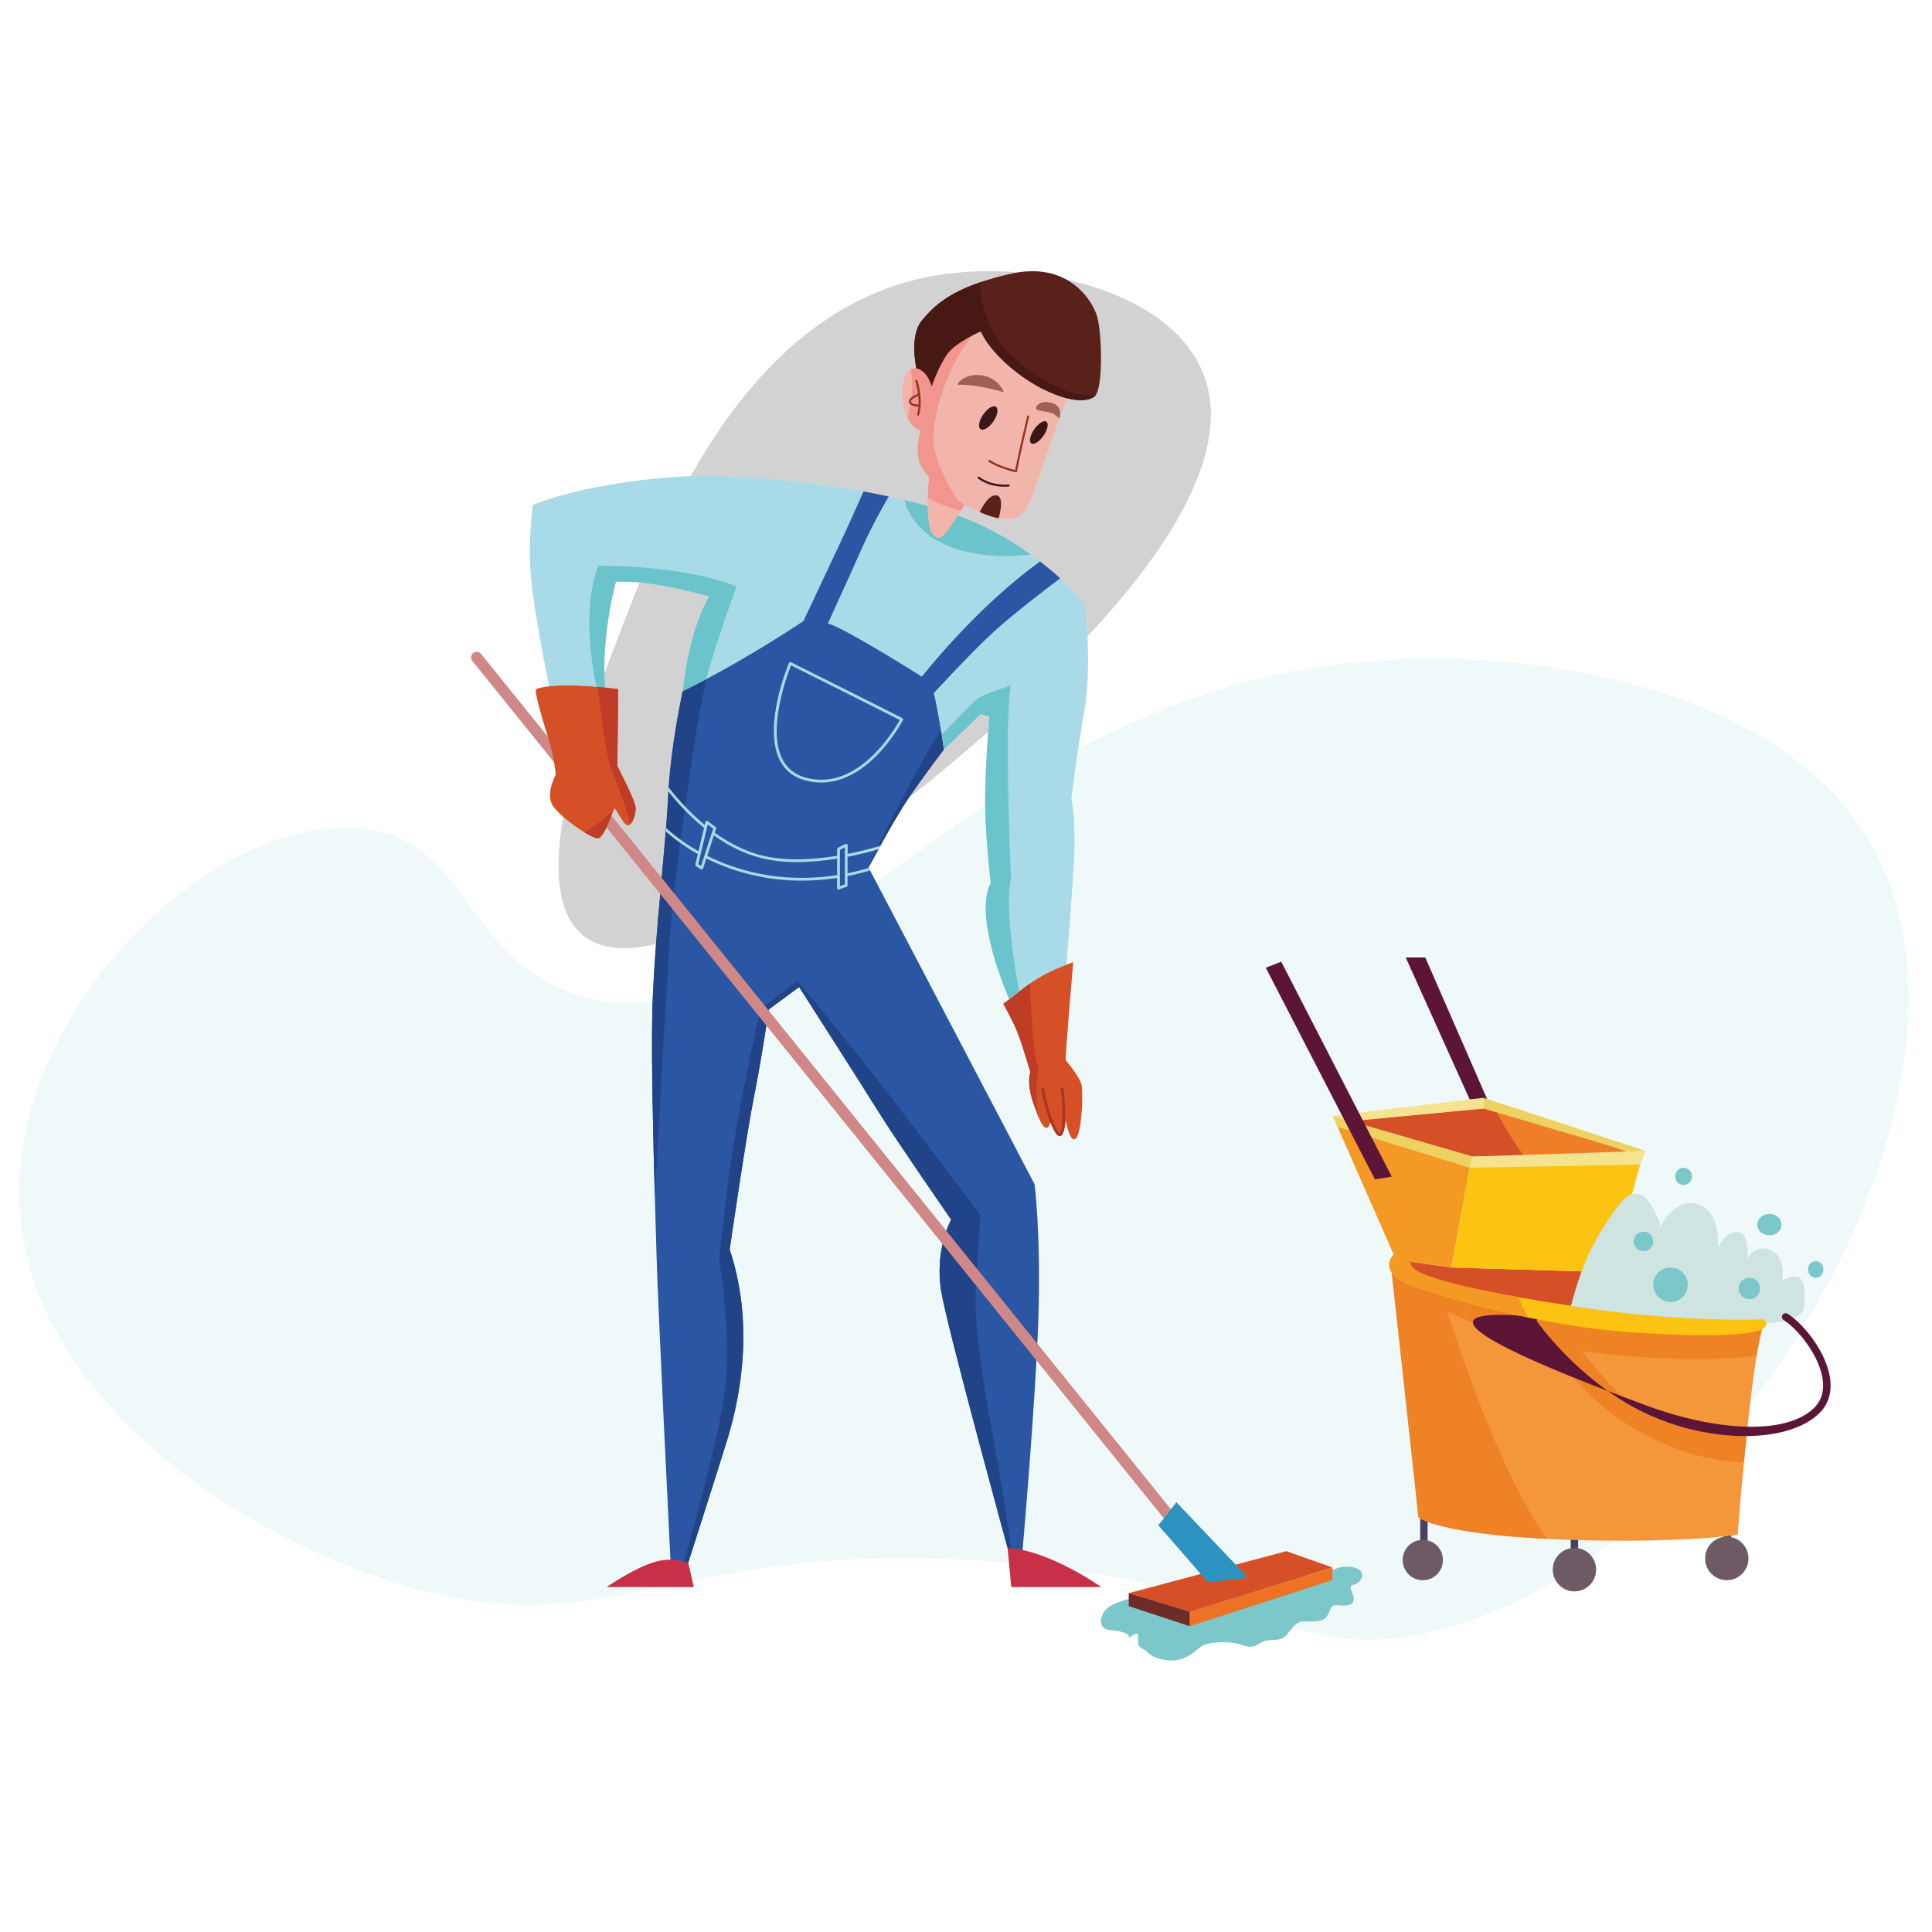 <?xml version="1.0" encoding="utf-8"?>
<!-- Generator: Adobe Illustrator 27.0.0, SVG Export Plug-In . SVG Version: 6.00 Build 0)  -->
<svg version="1.1" id="Calque_1" xmlns="http://www.w3.org/2000/svg" xmlns:xlink="http://www.w3.org/1999/xlink" x="0px" y="0px"
	 viewBox="0 0 500 500" style="enable-background:new 0 0 500 500;" xml:space="preserve">
<style type="text/css">
	.st0{opacity:0.1;fill:#6BC4CB;}
	.st1{opacity:0.2;fill:#231F20;}
	.st2{fill:#D65027;}
	.st3{fill:#BF3C27;}
	.st4{fill:#2A56A3;}
	.st5{fill:#214387;}
	.st6{fill:#A8DAE8;}
	.st7{fill:#6BC4CB;}
	.st8{fill:#9E5F56;}
	.st9{fill:#844842;}
	.st10{fill:#7CC7CA;}
	.st11{fill:#C83048;}
	.st12{fill:#6E2C28;}
	.st13{fill:#EE7225;}
	.st14{fill:#CF8787;}
	.st15{fill:#F1B5AC;}
	.st16{fill:#2C92BF;}
	.st17{fill:#AC3425;}
	.st18{fill:#F2958E;}
	.st19{fill:#4B4063;}
	.st20{fill:#F4973B;}
	.st21{fill:#EE8224;}
	.st22{fill:#EE7E27;}
	.st23{fill:#5C1537;}
	.st24{fill:#6D5A65;}
	.st25{fill:#F49923;}
	.st26{fill:#FDC312;}
	.st27{fill:#EDD261;}
	.st28{fill:#F5E38F;}
	.st29{fill:#CDE4E1;}
	.st30{fill:#5A201A;}
	.st31{fill:#983222;}
	.st32{fill:#3C1515;}
	.st33{fill:#471814;}
</style>
<path class="st0" d="M339.24,172.91c-95.2,15.35-139.27,103.62-191.8,83.84c-27.43-10.32-26.29-38.48-52.61-42.2
	c-37.31-5.27-90.46,44.15-89.87,94.8c0.62,53.16,60.21,89.68,100.83,101.38c52.92,15.25,69.55-12.8,151.8-6.58
	c68.53,5.18,75.01,26.02,110.7,18.63c79.33-16.42,153.06-141.23,115.63-204.95C459.31,175.96,389.27,164.84,339.24,172.91z"/>
<path class="st1" d="M241.27,71.45c-49.29,8.93-71,66.28-82.21,95.89c-6.88,18.18-23.64,62.43-8.09,74.81
	c21.44,17.07,88.61-38.98,94.66-44.1c18.93-16,80.38-67.95,65.42-102.23C301.88,74.81,266.8,66.82,241.27,71.45z"/>
<g>
	<g>
		<path class="st2" d="M278.49,294.53c-1.57,1.82-2.67-4.58-2.67-4.58s-0.23,3.61-1.32,3.86c-1.09,0.23-2.66-4.35-2.66-4.35
			s0.12,2.42-1.08,2.42c-0.68,0-1.43-1.43-1.96-2.7c0-0.01,0-0.02-0.01-0.03c-0.41-0.99-0.69-1.88-0.69-1.88s-2.65-5.79-1.45-9.77
			c0,0-2.17-7.6-3.5-10.73c-1.33-3.15-3.5-7.01-3.5-7.01c0.48-0.32,0.99-0.71,1.54-1.15c1.42-1.13,3.12-2.59,5.35-4.13
			c2.41-1.65,5.44-3.37,9.45-4.84c0.57-0.2,1.15-0.4,1.76-0.61c0,0-2.16,24.98-1.93,25.35c0.26,0.35,3.75,4.46,4.11,6.51
			C280.3,282.95,280.06,292.72,278.49,294.53z"/>
		<path class="st3" d="M268.8,289.16c-0.41-0.99-0.69-1.88-0.69-1.88s-2.65-5.79-1.45-9.77c0,0-2.17-7.6-3.5-10.73
			c-1.33-3.15-3.5-7.01-3.5-7.01c0.48-0.32,0.99-0.71,1.54-1.15c1.42-1.13,3.12-2.59,5.35-4.13c0.16,5.76,0.93,19.2,2.24,22.06
			C268.79,276.56,267.61,282.88,268.8,289.16z"/>
	</g>
	<path class="st4" d="M267.75,306.48c0,0,1.69,13.14,0.97,34.86c-0.72,21.71-4.1,60.1-4.1,60.1h-3.62c0,0-15.09-55.02-17.25-66.37
		c-2.18-11.33,2.42-19.42,2.42-19.42s-14.12-20.38-18.71-27.75c-4.58-7.37-20.64-32.46-20.64-32.46l-7.84,5.79
		c0,0-1.93,13.16-3.86,22.69c-1.93,9.53-6.28,39.46-6.28,39.46c7.24,21.61,1.45,42.35-0.59,49.11
		c-2.06,6.75-10.14,31.96-10.14,31.96l-1.09-0.17l-3.51-0.56c0,0-3.38-68.41-3.61-79.15c-0.08-3.21-0.23-8.42-0.42-14.65
		c-0.42-14.64-0.93-34.84-0.68-47.37c0.29-14.35,2.37-33.61,3.5-47.39c0.03-0.3,0.05-0.6,0.08-0.9c0.23-3.01,0.43-5.74,0.53-8.07
		c0.02-0.45,0.05-0.92,0.08-1.37c0.02-0.37,0.04-0.72,0.07-1.09c0.72-10.57,2.88-21.34,3.48-24.19c0-0.01,0-0.02,0.01-0.03
		c0.04-0.05,0.07-0.22,0.11-0.5c0-0.04,0.01-0.07,0.01-0.1c0.01-0.07,0.02-0.1,0.02-0.1s2.19-1.02,6.1-3.1
		c2.43-1.29,5.53-2.99,9.18-5.12c9.53-5.55,15.93-9.9,15.93-9.9s5.07-10.73,8.69-18.45c2.83-6.03,5.73-12.51,6.86-15.06
		c2.25,0.42,4.45,0.86,6.59,1.31c-1.31,2.24-4.37,7.6-6.94,13.38c-3.38,7.61-8.8,19.43-8.8,19.43c5.06,1.57,24.25,13.76,24.25,13.76
		c13.95-17.16,25.99-26.52,30.59-29.78c1.99,1.53,3.75,3.03,5.25,4.4c-3.72,2.8-12.49,9.5-17.26,13.91
		c-6.15,5.67-15.45,15.81-15.45,15.81c0.54,1.76,1.31,6.16,1.86,9.65c0.42,2.7,0.74,4.89,0.74,4.89s-0.02,0.02-0.06,0.07
		c-0.52,0.69-4.86,6.39-8.7,11.94c-2.31,3.32-5.42,8.77-7.7,12.91c-0.16,0.31-0.33,0.62-0.48,0.91c-1.27,2.3-2.2,4.05-2.48,4.59
		c-0.01,0.03-0.02,0.05-0.03,0.08c-0.03,0.06-0.05,0.08-0.05,0.08l0.03,0.04c0,0.01,0.01,0.02,0.01,0.03l0.34,0.65L267.75,306.48z"
		/>
	<path class="st5" d="M182.8,175.73c-2.82,12.07-8.02,49.63-9.09,62.21c-0.81,9.67-3.05,50.29-4.23,71.98
		c-0.42-14.64-0.93-34.84-0.68-47.37c0.29-14.35,2.37-33.61,3.5-47.39c0.03-0.3,0.05-0.6,0.08-0.9c0.23-3.01,0.43-5.74,0.53-8.07
		c0.02-0.45,0.05-0.92,0.08-1.37c0.02-0.37,0.04-0.72,0.07-1.09c0.72-10.57,2.88-21.34,3.48-24.19c0-0.01,0-0.02,0.01-0.03
		c0.04-0.05,0.07-0.22,0.11-0.5c0-0.04,0.01-0.07,0.01-0.1c0.01-0.07,0.02-0.1,0.02-0.1S178.89,177.82,182.8,175.73z"/>
	<path class="st5" d="M261.68,401.44h-0.69c0,0-15.09-55.02-17.25-66.37c-2.18-11.33,2.42-19.42,2.42-19.42
		s-14.12-20.38-18.71-27.75c-4.58-7.37-20.64-32.46-20.64-32.46l-7.84,5.79c0,0-1.93,13.16-3.86,22.69
		c-1.93,9.53-6.28,39.46-6.28,39.46c7.24,21.61,1.45,42.35-0.59,49.11c-2.06,6.75-10.14,31.96-10.14,31.96l-1.09-0.17
		c3.09-10.99,9.12-33.19,10.54-44.07c1.94-14.8-1.45-34.43-1.45-34.43s0.64-6.43,2.57-21.7c1.93-15.26,8.05-42.66,8.05-42.66
		l9.65-7.56c0,0,7.07,8.52,15.19,18.58c8.11,10.06,32.11,41.91,32.11,41.91s-0.49,8.36-1.14,19.74
		c-0.64,11.39,3.54,32.54,5.63,44.45C259.67,387.05,261.17,396.53,261.68,401.44z"/>
	<path class="st5" d="M244.3,193.97c0,0-0.02,0.02-0.06,0.07c-0.52,0.69-4.86,6.39-8.7,11.94c-2.31,3.32-5.42,8.77-7.7,12.91
		c-0.16,0.31-0.33,0.62-0.48,0.91c-1.27,2.3-2.2,4.05-2.48,4.59c0.89-2.92,14.97-30.73,18.68-35.3
		C243.98,191.79,244.3,193.97,244.3,193.97z"/>
	<path class="st6" d="M223.46,127.21c-1.13,2.55-4.04,9.03-6.86,15.06c-3.62,7.72-8.69,18.45-8.69,18.45s-6.4,4.35-15.93,9.9
		c-3.67,2.13-6.77,3.84-9.22,5.13c-3.89,2.08-6.06,3.08-6.06,3.08c0.43-3.04,1.57-15.24,6.83-24.5c0,0-15.45-4.47-24.13-3.75
		c0,0-3.92,13.92-2.8,27.36c-0.68-0.07-1.45-0.15-2.29-0.22c-3.72-0.31-8.54-0.55-12.2-0.12c-0.76-3.75-4.26-21.2-4.8-29.67
		c-0.6-9.53,0.61-17.25,0.61-17.25s11.82-5.19,34.87-7.12C186.87,122.38,206.44,124.08,223.46,127.21z"/>
	<path class="st6" d="M280.54,184.62c-1.93,10.74-3.26,21.95-3.26,21.95s1.09,5.68,0.74,14.37c-0.33,7.82-1.73,25.29-2.01,28.71
		c-5.74,2.11-9.5,4.75-12.27,6.94c-0.94,0.74-1.77,1.42-2.53,2.03c-0.57-1.28-9.35-21.46-4.8-30.09c0,0-1.33-11.22-1.45-19.92
		c-0.12-8.68,1.08-23.28,1.08-23.28l-2.29-0.48l-9.46,9.11c0,0-0.23-1.62-0.57-3.81c-0.57-3.61-1.44-8.79-2.04-10.73
		c0,0,9.3-10.14,15.45-15.81c4.77-4.4,13.54-11.11,17.26-13.91c3.67,3.38,5.85,6.06,6.15,6.91
		C281.27,158.68,282.47,173.87,280.54,184.62z"/>
	<path class="st6" d="M269.14,145.31c-4.6,3.26-16.64,12.62-30.59,29.78c0,0-19.19-12.19-24.25-13.76c0,0,5.43-11.82,8.8-19.43
		c2.57-5.78,5.63-11.14,6.94-13.38c1.35,0.29,2.67,0.59,3.97,0.9c6.55,1.54,12.35,3.3,16.77,5.13c6.06,2.5,11.47,5.73,15.94,8.96
		C267.57,144.1,268.37,144.71,269.14,145.31z"/>
	<path class="st7" d="M190.61,151.81c0,0-5.19,13.95-7.85,23.95c-3.89,2.08-6.06,3.08-6.06,3.08c0.43-3.04,1.57-15.24,6.83-24.5
		c0,0-15.45-4.47-24.13-3.75c0,0-3.92,13.92-2.8,27.36c-0.68-0.07-1.45-0.15-2.29-0.22c-1.21-6.03-3.59-21.2,0.58-31.32
		C154.89,146.41,176.61,146.1,190.61,151.81z"/>
	<path class="st7" d="M263.74,256.6c-0.94,0.74-1.77,1.42-2.53,2.03c-0.57-1.28-9.35-21.46-4.8-30.09c0,0-1.33-11.22-1.45-19.92
		c-0.12-8.68,1.08-23.28,1.08-23.28l-2.29-0.48l-9.46,9.11c0,0-0.23-1.62-0.57-3.81c3.56-3.77,8.63-9.05,9.67-9.65
		c1.65-0.97,8.24-3.14,8.24-3.14c-1.85,8.45,0,50.12,0,50.12C259.99,234.06,262.44,249.48,263.74,256.6z"/>
	<path class="st7" d="M266.73,143.51c-4.56,0.53-13.31,0.96-21.03-2.09c-8.4-3.3-10.95-9.32-11.68-12
		c6.55,1.54,12.35,3.3,16.77,5.13C256.84,137.05,262.25,140.28,266.73,143.51z"/>
	<path class="st8" d="M176.53,179.55c0,0,0,0,0.01,0.01c0-0.01,0-0.02,0.01-0.03C176.54,179.54,176.54,179.55,176.53,179.55z"/>
	<path class="st9" d="M176.55,179.53c0.04-0.05,0.07-0.22,0.11-0.5C176.63,179.14,176.6,179.31,176.55,179.53z"/>
	<path class="st10" d="M292.12,413.75c0,0.24-4.83,0.96-6.39,3.38c-1.57,2.42-0.72,4.59,1.45,4.71c2.17,0.12,5.07,0.84,4.94,1.69
		c-0.12,0.84,1.45-0.96,2.18-0.72c0.72,0.24-0.61,3.14,1.33,3.86c1.93,0.72,1.45,2.39,6.51,3c5.07,0.62,7.48-3,9.23-3.85
		c1.75-0.84,6.57-1.21,9.59-0.24c3.02,0.96,3.5,0.72,5.43-0.49c1.93-1.21,4.46-0.11,6.03-1.45c1.57-1.32,2.53-3.85,4.59-3.98
		c2.05-0.12,5.31,0.36,6.39-1.33c1.09-1.69,0.72-3.02,2.65-2.9c1.93,0.12,3.62,0.36,4.23-1.08c0.6-1.45-1.93-3.86,0-4.23
		c1.93-0.36,3.93-3.5,0.09-4.46c-3.84-0.97-6.61,1.45-6.61,1.45L292.12,413.75z"/>
	<polygon class="st2" points="307.93,417.12 344.85,405.66 332.91,401.44 292.12,412.3 	"/>
	<path class="st11" d="M178.11,404.45c-0.72,0-4-1.8-9.36,0c-5.36,1.82-11.76,6.28-11.76,6.28h22.57L178.11,404.45z"/>
	<path class="st11" d="M261.72,410.73h23.29c0,0-13.39-9.53-24.25-10.14L261.72,410.73z"/>
	<polygon class="st12" points="292.12,412.3 292.12,415.67 307.93,420.86 307.93,417.12 	"/>
	<polygon class="st13" points="307.93,420.86 344.85,408.91 344.85,405.66 307.93,417.12 	"/>
	<g>
		<path class="st14" d="M302.13,393.25c-0.42,0-0.84-0.18-1.12-0.53L122.24,171.05c-0.5-0.62-0.4-1.53,0.22-2.04s1.53-0.4,2.04,0.22
			l178.76,221.66c0.5,0.62,0.41,1.54-0.21,2.04C302.77,393.15,302.45,393.25,302.13,393.25z"/>
	</g>
	<path class="st15" d="M250.78,128.57c0,0-0.88,1.61-2.07,3.58c-1.96,3.23-4.78,7.45-5.98,7.09c-1.93-0.56-2.49-3.21-2.66-7.55
		c-0.01-0.31-0.02-0.63-0.02-0.97c0-0.58,0.02-1.21,0.04-1.85c0.18-4.32,0.85-9.59,0.85-9.59c0.12,0.31,0.25,0.61,0.42,0.9
		c1.47,2.55,4.97,5.76,9.4,8.37L250.78,128.57z"/>
	<path class="st16" d="M299.73,394.68c0.48-0.24,4.71-5.91,4.71-5.91l18.58,19.55l-10.38,1.2L299.73,394.68z"/>
	<g>
		<path class="st6" d="M233.53,185.86c-4.65-2.39-28.6-14.36-28.84-14.48c-0.1-0.05-0.19-0.05-0.29-0.02
			c-0.1,0.04-0.17,0.11-0.21,0.2c-0.27,0.66-6.77,16.22-2.43,25.07c1.33,2.72,3.57,4.52,6.66,5.34c1.37,0.37,2.76,0.55,4.13,0.55
			c12.75,0,21.05-16.02,21.14-16.17C233.77,186.17,233.71,185.96,233.53,185.86z M212.55,201.8c-1.31,0-2.63-0.18-3.95-0.53
			c-2.87-0.75-4.96-2.43-6.2-4.96c-3.83-7.84,1.36-21.71,2.32-24.11c2.92,1.47,23.17,11.59,28.14,14.13
			C231.64,188.57,223.87,201.8,212.55,201.8z"/>
	</g>
	<path class="st6" d="M227.36,219.8c0.15-0.29,0.32-0.6,0.48-0.91c-2.23,0.66-5.16,1.45-8.47,2.1v-2.25c0-0.12-0.06-0.24-0.17-0.31
		c-0.1-0.07-0.24-0.07-0.36-0.02l-2,1c-0.12,0.06-0.2,0.18-0.2,0.32v1.75c-6.12,1-13.14,1.43-19.27-0.04
		c-4.63-1.12-8.82-3.37-12.39-5.95l0.35-1.07c0.05-0.15-0.01-0.32-0.14-0.4l-2.05-1.51c-0.09-0.07-0.23-0.08-0.34-0.05
		c-0.11,0.05-0.2,0.14-0.23,0.26l-0.18,0.77c-4.62-3.81-7.91-7.84-9.33-9.74c-0.03,0.37-0.05,0.72-0.07,1.09
		c1.68,2.15,4.88,5.91,9.22,9.43l-1.44,6.02c-3.95-2.24-6.75-4.51-8.39-6.01c-0.03,0.3-0.05,0.6-0.08,0.9
		c1.74,1.54,4.51,3.72,8.29,5.84l-0.64,2.73c-0.04,0.15,0.03,0.3,0.15,0.39l1.31,0.85c0.06,0.02,0.12,0.04,0.19,0.04
		c0.05,0,0.09,0,0.13-0.02c0.11-0.04,0.19-0.11,0.22-0.22l0.85-2.62c3.75,1.88,8.31,3.58,13.69,4.67c3.86,0.77,7.57,1.07,10.99,1.07
		c3.35,0,6.44-0.28,9.15-0.7v2.65c0,0.12,0.06,0.23,0.15,0.3c0.06,0.05,0.14,0.07,0.21,0.07c0.04,0,0.07-0.01,0.11-0.02l2.01-0.72
		c0.15-0.06,0.23-0.2,0.23-0.34v-2.42c2.35-0.46,4.32-1,5.81-1.46l-0.34-0.65c-1.42,0.44-3.27,0.94-5.47,1.38v-4.26
		C222.42,221.13,225.17,220.42,227.36,219.8z M181.42,224.11l-0.7-0.45l0.54-2.29l0.18-0.73l1.4-5.88l0.18-0.77l0.15-0.59l1.4,1.02
		l-0.19,0.6l-0.23,0.72l-1.75,5.4l-0.23,0.68L181.42,224.11z M196.63,226.13c-5.36-1.07-9.89-2.78-13.6-4.64l1.72-5.28
		c3.59,2.56,7.8,4.79,12.45,5.91c2.9,0.71,6,0.99,9.09,0.99c3.52,0,7.05-0.36,10.35-0.9v4.27
		C211.2,227.33,204.22,227.64,196.63,226.13z M218.65,226.14v0.72v2.01l-1.28,0.47v-2.25v-0.74v-4.27v-0.74v-1.4l1.28-0.63v1.82
		v0.73V226.14z"/>
	<g>
		<path class="st17" d="M274.25,294.05c-0.25,0-0.57-0.15-0.93-0.63c-2.11-2.93-3.92-11.04-3.8-11.63c0.04-0.2,0.23-0.33,0.43-0.28
			c0.19,0.04,0.31,0.21,0.29,0.4c0.01,0.7,1.68,8.33,3.67,11.09c0.22,0.31,0.34,0.33,0.34,0.33c0.83-0.37,0.9-8,0.27-11.4
			c-0.04-0.2,0.09-0.39,0.29-0.42c0.19-0.04,0.39,0.09,0.42,0.28c0.41,2.21,0.98,11.48-0.7,12.2
			C274.44,294.03,274.35,294.05,274.25,294.05z"/>
	</g>
	<path class="st18" d="M250.78,128.57c0,0-0.88,1.61-2.07,3.58c-3.15-0.58-6.74-2.29-8.62-3.28c0.18-4.32,0.85-9.59,0.85-9.59
		c0.12,0.31,0.25,0.61,0.42,0.9c1.47,2.55,4.97,5.76,9.4,8.37L250.78,128.57z"/>
	<g>
		<path class="st2" d="M163.08,213.33c-0.26,0.23-0.53,0.33-0.78,0.25c-0.7-0.23-1.69-1.96-2.42-3.17
			c-0.02-0.03-0.04-0.05-0.05-0.08c-0.38-0.63-0.68-1.1-0.8-1.1c0,0-0.01,0.01-0.02,0.02c-0.02,0-0.05,0.04-0.08,0.09
			c0,0-0.01,0-0.01,0.01c-0.58,0.99-2.56,7.59-4.24,7.59c-0.64,0-1.97-0.62-3.52-1.59c-2.85-1.75-6.46-4.58-7.94-6.61
			c-2.29-3.13,0.61-8.2,0.61-8.2s-0.36-4.47-1.69-8.68c-1.32-4.22-4.06-13.25-3.38-13.52c0.91-0.35,2.06-0.58,3.35-0.73
			c3.79-0.45,8.83-0.18,12.6,0.15c0.67,0.06,1.31,0.13,1.89,0.19c2.05,0.2,3.4,0.39,3.4,0.39l-0.23,19.91c0,0,4.46,8.56,4.7,10.61
			C164.65,210.43,163.92,212.57,163.08,213.33z"/>
		<path class="st3" d="M163.08,213.33c-0.97-4.56-3.61-11.06-4.96-14.47c-1.25-3.11-2.77-15.56-3.41-21.09
			c0.67,0.06,1.31,0.13,1.89,0.19c2.05,0.2,3.4,0.39,3.4,0.39l-0.23,19.91c0,0,4.46,8.56,4.7,10.61
			C164.65,210.43,163.92,212.57,163.08,213.33z"/>
		<path class="st3" d="M158.93,209.35c-0.58,0.99-2.56,7.59-4.24,7.59c-0.64,0-1.97-0.62-3.52-1.59
			C155.25,213.35,158.33,210.03,158.93,209.35z"/>
	</g>
	<g>
		<g>
			<g>
				<path class="st19" d="M368.5,400.32c-0.53,0-0.96-0.43-0.96-0.96v-7.5c0-0.53,0.43-0.96,0.96-0.96c0.53,0,0.97,0.43,0.97,0.96
					v7.5C369.47,399.88,369.03,400.32,368.5,400.32z"/>
			</g>
			<g>
				<path class="st19" d="M407.47,404.17c-0.53,0-0.97-0.43-0.97-0.97v-6.88c0-0.53,0.43-0.96,0.97-0.96c0.53,0,0.96,0.43,0.96,0.96
					v6.88C408.44,403.74,408.01,404.17,407.47,404.17z"/>
			</g>
			<g>
				<path class="st19" d="M447.05,404.17c-0.53,0-0.96-0.43-0.96-0.97v-7.6c0-0.53,0.43-0.96,0.96-0.96c0.53,0,0.96,0.43,0.96,0.96
					v7.6C448.01,403.74,447.58,404.17,447.05,404.17z"/>
			</g>
		</g>
		<path class="st20" d="M456.34,342.98c-0.58,1.66-1.15,4.42-1.71,7.82c-0.91,5.51-1.78,12.75-2.52,19.87
			c-0.28,2.65-0.55,5.29-0.79,7.81c-0.98,10.29-1.61,18.69-1.61,18.69s-13.27,2.29-43.68,1.33c-1.97-0.07-3.85-0.14-5.63-0.24
			c-25.85-1.26-33.35-5-33.35-5.79c0-0.78-5.86-54.11-6.76-62.2c-0.07-0.67-0.11-1.03-0.11-1.03s3.97,2.1,12.73,4.73
			c5.67,1.7,13.36,3.62,23.26,5.33c2.11,0.36,4.34,0.72,6.67,1.06c1.34,0.21,2.74,0.4,4.15,0.58
			C439.92,345.29,456.34,342.98,456.34,342.98z"/>
		<path class="st21" d="M456.34,342.98c-0.58,1.66-1.15,4.42-1.71,7.82c-7.16,1.04-18.17,1.42-35.09,0.03
			c-34.13-2.8-52-14.4-59.25-20.57c-0.07-0.67-0.11-1.03-0.11-1.03s3.97,2.1,12.73,4.73c5.67,1.7,13.36,3.62,23.26,5.33
			c2.11,0.36,4.34,0.72,6.67,1.06c1.34,0.21,2.74,0.4,4.15,0.58C439.92,345.29,456.34,342.98,456.34,342.98z"/>
		<g>
			<path class="st22" d="M422.8,298.58l-28.48,0.5l-13.28,0.23l-31.48-9.17l34.38-3.26c0.95,0.17,2.1,0.41,3.38,0.72
				C399.05,290.42,422.8,298.58,422.8,298.58z"/>
			<path class="st2" d="M394.32,299.09l-13.28,0.23l-31.48-9.17l34.38-3.26c0.95,0.17,2.1,0.41,3.38,0.72
				C388.93,291.16,391.75,295.47,394.32,299.09z"/>
		</g>
		<path class="st21" d="M400.4,398.26c-25.85-1.26-33.35-5-33.35-5.79c0-0.84-6.87-63.22-6.87-63.22s3.97,2.1,12.73,4.73
			C378.11,350.97,388.61,382,400.4,398.26z"/>
		<polygon class="st23" points="380.35,284.54 363.8,247.79 368.86,247.79 384.91,284.54 		"/>
		<path class="st24" d="M373.43,403.73c0,2.89-2.34,5.23-5.21,5.23c-2.88,0-5.21-2.34-5.21-5.23c0-2.89,2.33-5.23,5.21-5.23
			C371.09,398.5,373.43,400.83,373.43,403.73z"/>
		<path class="st24" d="M413.08,406.22c0,3.11-2.51,5.63-5.61,5.63c-3.1,0-5.61-2.52-5.61-5.63c0-3.11,2.51-5.63,5.61-5.63
			C410.57,400.59,413.08,403.11,413.08,406.22z"/>
		<ellipse class="st24" cx="446.89" cy="403.32" rx="5.61" ry="5.63"/>
		<path class="st2" d="M409.34,329.02l-2.74,8.96c0,0-9.74-1.39-23.07-3.56c-13.33-2.17-19.71-5.72-19.48-8.04l11.58,1.65
			L409.34,329.02z"/>
		<path class="st10" d="M437.88,304.45c0,1.23-0.97,2.23-2.17,2.23c-1.2,0-2.17-1-2.17-2.23c0-1.23,0.97-2.23,2.17-2.23
			C436.9,302.22,437.88,303.21,437.88,304.45z"/>
		<path class="st10" d="M461.05,316.93c0,1.54-1.4,2.77-3.14,2.77c-1.73,0-3.13-1.23-3.13-2.77c0-1.53,1.41-2.77,3.13-2.77
			C459.64,314.16,461.05,315.4,461.05,316.93z"/>
		<path class="st10" d="M471.9,328.53c0,1.19-0.89,2.15-1.99,2.15c-1.1,0-1.99-0.96-1.99-2.15c0-1.19,0.89-2.15,1.99-2.15
			C471.01,326.38,471.9,327.34,471.9,328.53z"/>
		<polygon class="st25" points="345.57,290.27 361.26,325.98 375.62,328.03 380.44,301.73 		"/>
		<polygon class="st26" points="375.62,328.03 416.76,329.24 424.48,301.37 380.44,301.73 		"/>
		<polygon class="st27" points="380.35,302.22 381.05,299.31 344.85,288.78 346.19,291.66 		"/>
		<polygon class="st28" points="380.35,302.22 424.48,301.37 425.94,297.86 381.05,299.31 		"/>
		<polygon class="st28" points="349.56,290.15 383.94,286.88 383.94,284.11 344.85,288.78 		"/>
		<polygon class="st27" points="383.94,286.88 421.59,298.01 425.94,297.86 383.94,284.11 		"/>
		<polygon class="st23" points="327.59,250.45 355.83,305.22 360.18,304.5 331.58,248.88 		"/>
		<g>
			<path class="st29" d="M406.51,338.37c0,0,2.26-10.78,7.88-19.79c5.63-9.01,7.16-10.18,10.09-9.43c2.94,0.75,5.35,8.3,5.35,8.3
				s3.38-7.56,9.49-5.79c6.11,1.77,5.31,11.1,5.31,11.1s2.26-4.5,5.31-3.86c3.05,0.64,2.25,6.92,2.25,6.92s2.26-4.31,6.28-2.15
				c4.02,2.15,2.73,7.78,2.73,7.78s5.63-3.7,5.79,2.58c0.16,6.27,1.76,8.97-22.52,8.68C420.19,342.43,406.51,338.37,406.51,338.37z"
				/>
			<path class="st10" d="M455.5,333.46c0,1.54-1.24,2.78-2.78,2.78c-1.53,0-2.77-1.25-2.77-2.78c0-1.53,1.24-2.77,2.77-2.77
				C454.26,330.68,455.5,331.92,455.5,333.46z"/>
			<path class="st10" d="M436.79,332.49c0,2.46-2,4.46-4.46,4.46c-2.46,0-4.46-2-4.46-4.46c0-2.46,2-4.46,4.46-4.46
				C434.79,328.03,436.79,330.03,436.79,332.49z"/>
			<circle class="st10" cx="425.33" cy="321.28" r="2.53"/>
		</g>
		<path class="st21" d="M452.11,370.67c-0.28,2.65-0.55,5.29-0.79,7.81c-6.88-0.21-16.94-2.04-28.51-8.82
			c-14.42-8.45-22.68-22.08-26.63-30.36c2.11,0.36,4.34,0.72,6.67,1.06c5.4,8.21,14.3,20.31,22.68,25.22
			C432.89,369.91,443.86,370.76,452.11,370.67z"/>
		<g>
			<path class="st23" d="M451.56,371.66c-8.28,0-17.66-2.04-26.05-6.08c-16.8-8.1-27.48-23.25-27.58-23.4
				c-0.3-0.44-0.2-1.04,0.24-1.35c0.44-0.3,1.04-0.2,1.34,0.24c0.1,0.15-55.63-7.62,26.84,22.78c16.45,6.05,35.04,7.95,42.9,0.75
				c1.94-1.77,2.79-4.14,2.53-7.03c-0.58-6.3-6.31-13.52-10.17-15.93c-0.45-0.29-0.59-0.88-0.31-1.33c0.28-0.46,0.88-0.59,1.33-0.31
				c4.11,2.56,10.42,10.24,11.07,17.39c0.32,3.53-0.74,6.43-3.15,8.63C466.45,369.79,459.51,371.66,451.56,371.66z"/>
		</g>
		<g>
			<path class="st26" d="M456.34,343.84c-1.79,1.48-12.83,2.58-36,0.8c-8.5-0.64-17.04-2.03-24.85-3.66
				c-13.45-2.81-24.7-6.34-29.69-8.07c-7.87-2.74-6.75-6.6-5.11-8.24l4.48,2.28c-0.41,2.2,6.82,4.99,27.86,8.77
				c3.56,0.64,7.53,1.31,11.92,2.01c30.28,4.83,51.39,3.7,51.39,3.7S458.13,342.37,456.34,343.84z"/>
			<path class="st25" d="M395.49,340.97c-13.45-2.81-24.7-6.34-29.69-8.07c-7.87-2.74-6.75-6.6-5.11-8.24l4.48,2.28
				c-0.41,2.2,6.82,4.99,27.86,8.77C393.74,337.58,394.61,339.36,395.49,340.97z"/>
		</g>
	</g>
	<g>
		<path class="st15" d="M276.23,103.09c-1.94,3.88-8.6,24.41-9.77,26.93c-1.05,2.25-2.68,5.15-8.01,4.12
			c-0.9-0.17-1.91-0.45-3.04-0.87c-0.64-0.23-1.25-0.48-1.86-0.75c-1.65-0.71-3.23-1.52-4.72-2.41c-0.3-0.18-0.6-0.36-0.89-0.53
			c-4.42-2.74-7.87-5.98-9.36-8.59c-0.19-0.32-0.32-0.64-0.46-0.98c-1.5-3.83,0.2-8.57,0.2-8.57c-1.49-0.45-2.63-1.69-3.42-3.27
			c-2.11-4.29-1.75-11.19,0.78-12.58c0.17-0.09,0.34-0.16,0.54-0.2c0.35-0.09,0.67-0.11,0.98-0.1c3.02,0.7,3.92,4.65,3.92,4.65
			s1.73-5.07,3.95-8.24c1.4-2,4.52-3.84,6.63-4.94c1.25-0.65,2.15-1.03,2.15-1.03c2.37,5.35,9.29,11.4,15.52,14.65
			C271.85,101.68,274.18,102.58,276.23,103.09z"/>
		<path class="st18" d="M241.55,113.2c-0.12,5.19,3.56,11.95,6.38,16.37c-4.42-2.74-7.87-5.98-9.36-8.59
			c-0.19-0.32-0.32-0.64-0.46-0.98c-1.5-3.83,0.2-8.57,0.2-8.57c-1.49-0.45-2.63-1.69-3.42-3.27c1.07-4.48,1.64-9.14,0.78-12.58
			c0.17-0.09,0.34-0.16,0.54-0.2c0.35-0.09,0.67-0.11,0.98-0.1c3.02,0.7,3.92,4.65,3.92,4.65s1.73-5.07,3.95-8.24
			c1.4-2,4.52-3.84,6.63-4.94C245.62,94.13,241.71,105.68,241.55,113.2z"/>
	</g>
	<path class="st8" d="M247.96,99.59c-0.44-0.61,2.45-3.24,6.57-2.37c4.12,0.88,5.27,4.3,5.27,4.3s-2.72-0.88-6.32-1.49
		C249.89,99.42,247.96,99.59,247.96,99.59z"/>
	<path class="st8" d="M268.12,105.82c-0.17-0.86,1.23-2.36,4.21-1.49c2.98,0.87,1.8,4.01,1.8,4.01s-1.1-1.38-2.59-1.64
		C270.06,106.43,268.22,106.31,268.12,105.82z"/>
	<path class="st30" d="M283.54,102.31c-0.1,0.15-0.22,0.26-0.33,0.35c-1.47,1.05-3.92,1.19-6.98,0.43c-2.05-0.5-4.38-1.41-6.87-2.7
		c-6.23-3.25-13.15-9.3-15.52-14.65c0,0-6.55,2.79-8.78,5.97c-2.22,3.17-3.95,8.24-3.95,8.24s-0.9-3.94-3.92-4.65
		c-0.01,0-0.02-0.01-0.03-0.01c0,0-1.92-8.31,1.42-12.35c2.64-3.2,6.24-6.85,15.08-9.88c2.29-0.79,4.91-1.53,7.98-2.22
		c14.91-3.33,21.05,7.02,22.27,10.96C285.08,85.55,285.61,99.46,283.54,102.31z"/>
	<path class="st31" d="M237.4,98.47c-0.05-0.13-0.2-0.21-0.33-0.16c-0.14,0.05-0.21,0.2-0.17,0.34c0.01,0.02,0.46,1.37,0.69,3.23
		c-0.74,0.3-2.69,1.2-2.34,2.27c0.31,0.95,1.78,1.06,2.44,1.07c-0.06,0.67-0.16,1.36-0.34,2.03c-0.04,0.14,0.05,0.28,0.19,0.32
		c0.02,0.01,0.04,0.01,0.07,0.01c0.12,0,0.23-0.07,0.25-0.2C238.99,103.21,237.46,98.66,237.4,98.47z M235.75,103.98
		c-0.15-0.47,0.95-1.15,1.9-1.56c0.07,0.71,0.1,1.48,0.07,2.26C237.1,104.69,235.94,104.56,235.75,103.98z"/>
	<g>
		<path class="st31" d="M262.93,122.24c-0.02,0-0.04,0-0.05-0.01c-0.18-0.04-4.29-0.95-7-2.73c-0.12-0.08-0.15-0.24-0.07-0.37
			c0.08-0.12,0.24-0.15,0.37-0.08c2.24,1.47,5.59,2.37,6.55,2.6c0.77-4.2,3.09-13.85,3.11-13.95c0.03-0.14,0.17-0.23,0.31-0.19
			c0.14,0.03,0.23,0.17,0.2,0.32c-0.02,0.1-2.44,10.16-3.15,14.19c-0.01,0.07-0.05,0.13-0.11,0.17
			C263.03,122.22,262.98,122.24,262.93,122.24z"/>
	</g>
	<g>
		<path class="st32" d="M259.96,125.96c-4.32,0-6.76-2.05-6.87-2.15c-0.11-0.1-0.12-0.26-0.03-0.37c0.1-0.11,0.26-0.12,0.37-0.03
			c0.03,0.02,2.82,2.34,7.6,1.98c0.15-0.01,0.27,0.1,0.28,0.24c0.01,0.15-0.09,0.27-0.24,0.28
			C260.69,125.95,260.32,125.96,259.96,125.96z"/>
	</g>
	<path class="st32" d="M254.45,107.27c-1.1,1.59-1.4,3.29-0.68,3.79c0.72,0.5,2.2-0.39,3.3-1.98c1.1-1.59,1.4-3.29,0.68-3.79
		C257.02,104.79,255.55,105.67,254.45,107.27z"/>
	<path class="st32" d="M267.65,111.11c-1.07,1.56-1.4,3.19-0.74,3.65c0.66,0.46,2.07-0.44,3.14-1.99c1.07-1.56,1.41-3.18,0.75-3.64
		C270.14,108.66,268.72,109.55,267.65,111.11z"/>
	<path class="st30" d="M258.45,134.14c-0.9-0.17-1.91-0.45-3.04-0.87c-0.64-0.23-1.25-0.48-1.86-0.75c0.69-1.43,2.52-4.77,4.45-4.29
		C259.72,128.64,259.01,132.12,258.45,134.14z"/>
	<path class="st33" d="M283.54,102.31c-0.1,0.15-0.22,0.26-0.33,0.35c-1.47,1.05-3.92,1.19-6.98,0.43c-2.05-0.5-4.38-1.41-6.87-2.7
		c-6.23-3.25-13.15-9.3-15.52-14.65c0,0-6.55,2.79-8.78,5.97c-2.22,3.17-3.95,8.24-3.95,8.24s-0.9-3.94-3.92-4.65
		c-0.01,0-0.02-0.01-0.03-0.01c0,0-1.92-8.31,1.42-12.35c2.64-3.2,6.24-6.85,15.08-9.88c-0.17,4.02,1.8,13.3,7.4,18.35
		C266.66,96.45,274.89,103.01,283.54,102.31z"/>
</g>
</svg>
